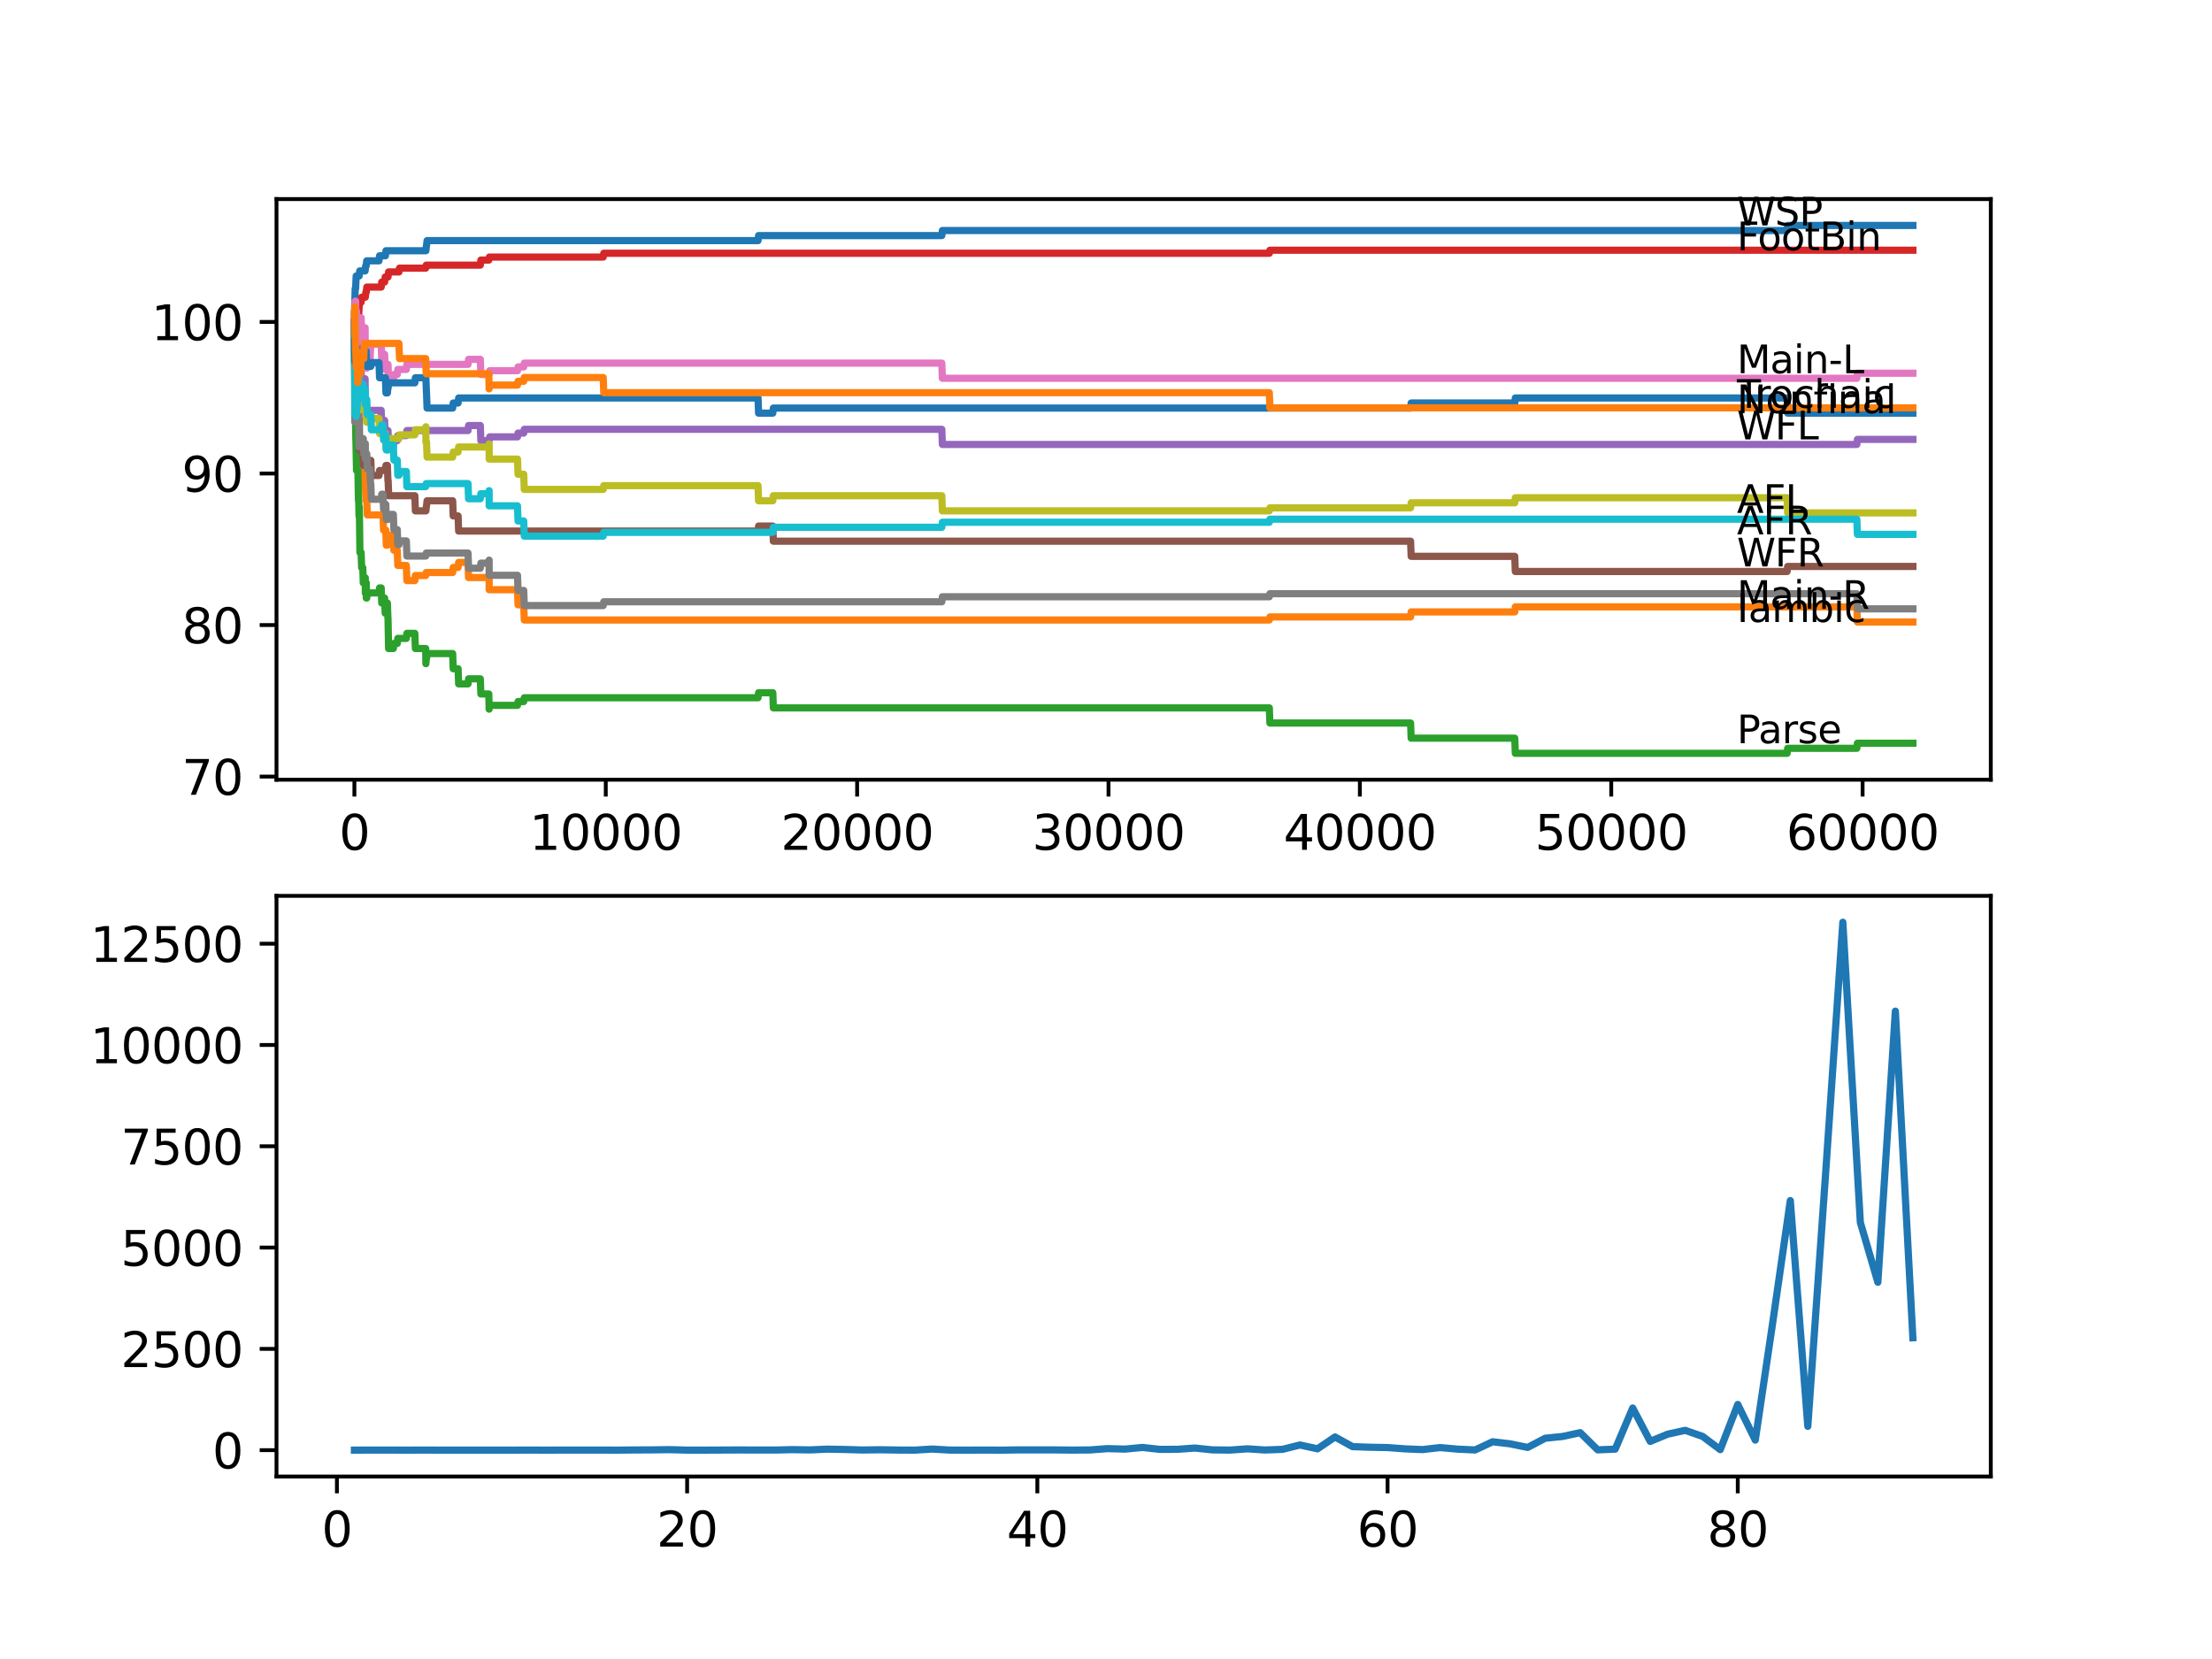 <?xml version="1.0" encoding="utf-8" standalone="no"?>
<!DOCTYPE svg PUBLIC "-//W3C//DTD SVG 1.1//EN"
  "http://www.w3.org/Graphics/SVG/1.1/DTD/svg11.dtd">
<svg xmlns:xlink="http://www.w3.org/1999/xlink" width="460.8pt" height="345.6pt" viewBox="0 0 460.8 345.6" xmlns="http://www.w3.org/2000/svg" version="1.1">
 <defs>
  <style type="text/css">*{stroke-linejoin: round; stroke-linecap: butt}</style>
 </defs>
 <g id="figure_1">
  <g id="patch_1">
   <path d="M 0 345.6 
L 460.8 345.6 
L 460.8 0 
L 0 0 
z
" style="fill: #ffffff"/>
  </g>
  <g id="axes_1">
   <g id="patch_2">
    <path d="M 57.6 162.432 
L 414.72 162.432 
L 414.72 41.472 
L 57.6 41.472 
z
" style="fill: #ffffff"/>
   </g>
   <g id="matplotlib.axis_1">
    <g id="xtick_1">
     <g id="line2d_1">
      <defs>
       <path id="mb96fbe1de0" d="M 0 0 
L 0 3.5 
" style="stroke: #000000; stroke-width: 0.8"/>
      </defs>
      <g>
       <use xlink:href="#mb96fbe1de0" x="73.827" y="162.432" style="stroke: #000000; stroke-width: 0.8"/>
      </g>
     </g>
     <g id="text_1">
      <!-- 0 -->
      <g transform="translate(70.646 177.03)scale(0.1 -0.1)">
       <defs>
        <path id="DejaVuSans-30" d="M 2034 4250 
Q 1547 4250 1301 3770 
Q 1056 3291 1056 2328 
Q 1056 1369 1301 889 
Q 1547 409 2034 409 
Q 2525 409 2770 889 
Q 3016 1369 3016 2328 
Q 3016 3291 2770 3770 
Q 2525 4250 2034 4250 
z
M 2034 4750 
Q 2819 4750 3233 4129 
Q 3647 3509 3647 2328 
Q 3647 1150 3233 529 
Q 2819 -91 2034 -91 
Q 1250 -91 836 529 
Q 422 1150 422 2328 
Q 422 3509 836 4129 
Q 1250 4750 2034 4750 
z
" transform="scale(0.016)"/>
       </defs>
       <use xlink:href="#DejaVuSans-30"/>
      </g>
     </g>
    </g>
    <g id="xtick_2">
     <g id="line2d_2">
      <g>
       <use xlink:href="#mb96fbe1de0" x="126.192" y="162.432" style="stroke: #000000; stroke-width: 0.8"/>
      </g>
     </g>
     <g id="text_2">
      <!-- 10000 -->
      <g transform="translate(110.286 177.03)scale(0.1 -0.1)">
       <defs>
        <path id="DejaVuSans-31" d="M 794 531 
L 1825 531 
L 1825 4091 
L 703 3866 
L 703 4441 
L 1819 4666 
L 2450 4666 
L 2450 531 
L 3481 531 
L 3481 0 
L 794 0 
L 794 531 
z
" transform="scale(0.016)"/>
       </defs>
       <use xlink:href="#DejaVuSans-31"/>
       <use xlink:href="#DejaVuSans-30" x="63.623"/>
       <use xlink:href="#DejaVuSans-30" x="127.246"/>
       <use xlink:href="#DejaVuSans-30" x="190.869"/>
       <use xlink:href="#DejaVuSans-30" x="254.492"/>
      </g>
     </g>
    </g>
    <g id="xtick_3">
     <g id="line2d_3">
      <g>
       <use xlink:href="#mb96fbe1de0" x="178.556" y="162.432" style="stroke: #000000; stroke-width: 0.8"/>
      </g>
     </g>
     <g id="text_3">
      <!-- 20000 -->
      <g transform="translate(162.65 177.03)scale(0.1 -0.1)">
       <defs>
        <path id="DejaVuSans-32" d="M 1228 531 
L 3431 531 
L 3431 0 
L 469 0 
L 469 531 
Q 828 903 1448 1529 
Q 2069 2156 2228 2338 
Q 2531 2678 2651 2914 
Q 2772 3150 2772 3378 
Q 2772 3750 2511 3984 
Q 2250 4219 1831 4219 
Q 1534 4219 1204 4116 
Q 875 4013 500 3803 
L 500 4441 
Q 881 4594 1212 4672 
Q 1544 4750 1819 4750 
Q 2544 4750 2975 4387 
Q 3406 4025 3406 3419 
Q 3406 3131 3298 2873 
Q 3191 2616 2906 2266 
Q 2828 2175 2409 1742 
Q 1991 1309 1228 531 
z
" transform="scale(0.016)"/>
       </defs>
       <use xlink:href="#DejaVuSans-32"/>
       <use xlink:href="#DejaVuSans-30" x="63.623"/>
       <use xlink:href="#DejaVuSans-30" x="127.246"/>
       <use xlink:href="#DejaVuSans-30" x="190.869"/>
       <use xlink:href="#DejaVuSans-30" x="254.492"/>
      </g>
     </g>
    </g>
    <g id="xtick_4">
     <g id="line2d_4">
      <g>
       <use xlink:href="#mb96fbe1de0" x="230.921" y="162.432" style="stroke: #000000; stroke-width: 0.8"/>
      </g>
     </g>
     <g id="text_4">
      <!-- 30000 -->
      <g transform="translate(215.015 177.03)scale(0.1 -0.1)">
       <defs>
        <path id="DejaVuSans-33" d="M 2597 2516 
Q 3050 2419 3304 2112 
Q 3559 1806 3559 1356 
Q 3559 666 3084 287 
Q 2609 -91 1734 -91 
Q 1441 -91 1130 -33 
Q 819 25 488 141 
L 488 750 
Q 750 597 1062 519 
Q 1375 441 1716 441 
Q 2309 441 2620 675 
Q 2931 909 2931 1356 
Q 2931 1769 2642 2001 
Q 2353 2234 1838 2234 
L 1294 2234 
L 1294 2753 
L 1863 2753 
Q 2328 2753 2575 2939 
Q 2822 3125 2822 3475 
Q 2822 3834 2567 4026 
Q 2313 4219 1838 4219 
Q 1578 4219 1281 4162 
Q 984 4106 628 3988 
L 628 4550 
Q 988 4650 1302 4700 
Q 1616 4750 1894 4750 
Q 2613 4750 3031 4423 
Q 3450 4097 3450 3541 
Q 3450 3153 3228 2886 
Q 3006 2619 2597 2516 
z
" transform="scale(0.016)"/>
       </defs>
       <use xlink:href="#DejaVuSans-33"/>
       <use xlink:href="#DejaVuSans-30" x="63.623"/>
       <use xlink:href="#DejaVuSans-30" x="127.246"/>
       <use xlink:href="#DejaVuSans-30" x="190.869"/>
       <use xlink:href="#DejaVuSans-30" x="254.492"/>
      </g>
     </g>
    </g>
    <g id="xtick_5">
     <g id="line2d_5">
      <g>
       <use xlink:href="#mb96fbe1de0" x="283.285" y="162.432" style="stroke: #000000; stroke-width: 0.8"/>
      </g>
     </g>
     <g id="text_5">
      <!-- 40000 -->
      <g transform="translate(267.379 177.03)scale(0.1 -0.1)">
       <defs>
        <path id="DejaVuSans-34" d="M 2419 4116 
L 825 1625 
L 2419 1625 
L 2419 4116 
z
M 2253 4666 
L 3047 4666 
L 3047 1625 
L 3713 1625 
L 3713 1100 
L 3047 1100 
L 3047 0 
L 2419 0 
L 2419 1100 
L 313 1100 
L 313 1709 
L 2253 4666 
z
" transform="scale(0.016)"/>
       </defs>
       <use xlink:href="#DejaVuSans-34"/>
       <use xlink:href="#DejaVuSans-30" x="63.623"/>
       <use xlink:href="#DejaVuSans-30" x="127.246"/>
       <use xlink:href="#DejaVuSans-30" x="190.869"/>
       <use xlink:href="#DejaVuSans-30" x="254.492"/>
      </g>
     </g>
    </g>
    <g id="xtick_6">
     <g id="line2d_6">
      <g>
       <use xlink:href="#mb96fbe1de0" x="335.65" y="162.432" style="stroke: #000000; stroke-width: 0.8"/>
      </g>
     </g>
     <g id="text_6">
      <!-- 50000 -->
      <g transform="translate(319.744 177.03)scale(0.1 -0.1)">
       <defs>
        <path id="DejaVuSans-35" d="M 691 4666 
L 3169 4666 
L 3169 4134 
L 1269 4134 
L 1269 2991 
Q 1406 3038 1543 3061 
Q 1681 3084 1819 3084 
Q 2600 3084 3056 2656 
Q 3513 2228 3513 1497 
Q 3513 744 3044 326 
Q 2575 -91 1722 -91 
Q 1428 -91 1123 -41 
Q 819 9 494 109 
L 494 744 
Q 775 591 1075 516 
Q 1375 441 1709 441 
Q 2250 441 2565 725 
Q 2881 1009 2881 1497 
Q 2881 1984 2565 2268 
Q 2250 2553 1709 2553 
Q 1456 2553 1204 2497 
Q 953 2441 691 2322 
L 691 4666 
z
" transform="scale(0.016)"/>
       </defs>
       <use xlink:href="#DejaVuSans-35"/>
       <use xlink:href="#DejaVuSans-30" x="63.623"/>
       <use xlink:href="#DejaVuSans-30" x="127.246"/>
       <use xlink:href="#DejaVuSans-30" x="190.869"/>
       <use xlink:href="#DejaVuSans-30" x="254.492"/>
      </g>
     </g>
    </g>
    <g id="xtick_7">
     <g id="line2d_7">
      <g>
       <use xlink:href="#mb96fbe1de0" x="388.014" y="162.432" style="stroke: #000000; stroke-width: 0.8"/>
      </g>
     </g>
     <g id="text_7">
      <!-- 60000 -->
      <g transform="translate(372.108 177.03)scale(0.1 -0.1)">
       <defs>
        <path id="DejaVuSans-36" d="M 2113 2584 
Q 1688 2584 1439 2293 
Q 1191 2003 1191 1497 
Q 1191 994 1439 701 
Q 1688 409 2113 409 
Q 2538 409 2786 701 
Q 3034 994 3034 1497 
Q 3034 2003 2786 2293 
Q 2538 2584 2113 2584 
z
M 3366 4563 
L 3366 3988 
Q 3128 4100 2886 4159 
Q 2644 4219 2406 4219 
Q 1781 4219 1451 3797 
Q 1122 3375 1075 2522 
Q 1259 2794 1537 2939 
Q 1816 3084 2150 3084 
Q 2853 3084 3261 2657 
Q 3669 2231 3669 1497 
Q 3669 778 3244 343 
Q 2819 -91 2113 -91 
Q 1303 -91 875 529 
Q 447 1150 447 2328 
Q 447 3434 972 4092 
Q 1497 4750 2381 4750 
Q 2619 4750 2861 4703 
Q 3103 4656 3366 4563 
z
" transform="scale(0.016)"/>
       </defs>
       <use xlink:href="#DejaVuSans-36"/>
       <use xlink:href="#DejaVuSans-30" x="63.623"/>
       <use xlink:href="#DejaVuSans-30" x="127.246"/>
       <use xlink:href="#DejaVuSans-30" x="190.869"/>
       <use xlink:href="#DejaVuSans-30" x="254.492"/>
      </g>
     </g>
    </g>
   </g>
   <g id="matplotlib.axis_2">
    <g id="ytick_1">
     <g id="line2d_8">
      <defs>
       <path id="mcc05cc5904" d="M 0 0 
L -3.5 0 
" style="stroke: #000000; stroke-width: 0.8"/>
      </defs>
      <g>
       <use xlink:href="#mcc05cc5904" x="57.6" y="161.774" style="stroke: #000000; stroke-width: 0.8"/>
      </g>
     </g>
     <g id="text_8">
      <!-- 70 -->
      <g transform="translate(37.875 165.574)scale(0.1 -0.1)">
       <defs>
        <path id="DejaVuSans-37" d="M 525 4666 
L 3525 4666 
L 3525 4397 
L 1831 0 
L 1172 0 
L 2766 4134 
L 525 4134 
L 525 4666 
z
" transform="scale(0.016)"/>
       </defs>
       <use xlink:href="#DejaVuSans-37"/>
       <use xlink:href="#DejaVuSans-30" x="63.623"/>
      </g>
     </g>
    </g>
    <g id="ytick_2">
     <g id="line2d_9">
      <g>
       <use xlink:href="#mcc05cc5904" x="57.6" y="130.206" style="stroke: #000000; stroke-width: 0.8"/>
      </g>
     </g>
     <g id="text_9">
      <!-- 80 -->
      <g transform="translate(37.875 134.005)scale(0.1 -0.1)">
       <defs>
        <path id="DejaVuSans-38" d="M 2034 2216 
Q 1584 2216 1326 1975 
Q 1069 1734 1069 1313 
Q 1069 891 1326 650 
Q 1584 409 2034 409 
Q 2484 409 2743 651 
Q 3003 894 3003 1313 
Q 3003 1734 2745 1975 
Q 2488 2216 2034 2216 
z
M 1403 2484 
Q 997 2584 770 2862 
Q 544 3141 544 3541 
Q 544 4100 942 4425 
Q 1341 4750 2034 4750 
Q 2731 4750 3128 4425 
Q 3525 4100 3525 3541 
Q 3525 3141 3298 2862 
Q 3072 2584 2669 2484 
Q 3125 2378 3379 2068 
Q 3634 1759 3634 1313 
Q 3634 634 3220 271 
Q 2806 -91 2034 -91 
Q 1263 -91 848 271 
Q 434 634 434 1313 
Q 434 1759 690 2068 
Q 947 2378 1403 2484 
z
M 1172 3481 
Q 1172 3119 1398 2916 
Q 1625 2713 2034 2713 
Q 2441 2713 2670 2916 
Q 2900 3119 2900 3481 
Q 2900 3844 2670 4047 
Q 2441 4250 2034 4250 
Q 1625 4250 1398 4047 
Q 1172 3844 1172 3481 
z
" transform="scale(0.016)"/>
       </defs>
       <use xlink:href="#DejaVuSans-38"/>
       <use xlink:href="#DejaVuSans-30" x="63.623"/>
      </g>
     </g>
    </g>
    <g id="ytick_3">
     <g id="line2d_10">
      <g>
       <use xlink:href="#mcc05cc5904" x="57.6" y="98.637" style="stroke: #000000; stroke-width: 0.8"/>
      </g>
     </g>
     <g id="text_10">
      <!-- 90 -->
      <g transform="translate(37.875 102.437)scale(0.1 -0.1)">
       <defs>
        <path id="DejaVuSans-39" d="M 703 97 
L 703 672 
Q 941 559 1184 500 
Q 1428 441 1663 441 
Q 2288 441 2617 861 
Q 2947 1281 2994 2138 
Q 2813 1869 2534 1725 
Q 2256 1581 1919 1581 
Q 1219 1581 811 2004 
Q 403 2428 403 3163 
Q 403 3881 828 4315 
Q 1253 4750 1959 4750 
Q 2769 4750 3195 4129 
Q 3622 3509 3622 2328 
Q 3622 1225 3098 567 
Q 2575 -91 1691 -91 
Q 1453 -91 1209 -44 
Q 966 3 703 97 
z
M 1959 2075 
Q 2384 2075 2632 2365 
Q 2881 2656 2881 3163 
Q 2881 3666 2632 3958 
Q 2384 4250 1959 4250 
Q 1534 4250 1286 3958 
Q 1038 3666 1038 3163 
Q 1038 2656 1286 2365 
Q 1534 2075 1959 2075 
z
" transform="scale(0.016)"/>
       </defs>
       <use xlink:href="#DejaVuSans-39"/>
       <use xlink:href="#DejaVuSans-30" x="63.623"/>
      </g>
     </g>
    </g>
    <g id="ytick_4">
     <g id="line2d_11">
      <g>
       <use xlink:href="#mcc05cc5904" x="57.6" y="67.069" style="stroke: #000000; stroke-width: 0.8"/>
      </g>
     </g>
     <g id="text_11">
      <!-- 100 -->
      <g transform="translate(31.512 70.868)scale(0.1 -0.1)">
       <use xlink:href="#DejaVuSans-31"/>
       <use xlink:href="#DejaVuSans-30" x="63.623"/>
       <use xlink:href="#DejaVuSans-30" x="127.246"/>
      </g>
     </g>
    </g>
   </g>
   <g id="line2d_12">
    <path d="M 73.833 65.49 
L 73.843 65.49 
L 73.995 60.124 
L 74.079 60.124 
L 74.199 57.493 
L 74.822 57.493 
L 74.938 56.441 
L 76.058 56.441 
L 76.173 55.388 
L 76.278 55.388 
L 76.393 54.336 
L 78.954 54.336 
L 79.069 53.284 
L 80.289 53.284 
L 80.404 52.232 
L 88.72 52.232 
L 88.835 51.179 
L 88.851 51.179 
L 88.966 50.127 
L 157.909 50.127 
L 158.024 49.075 
L 196.198 49.075 
L 196.313 48.022 
L 372.289 48.022 
L 372.405 46.97 
L 398.487 46.97 
L 398.487 46.97 
" clip-path="url(#pc924e07a71)" style="fill: none; stroke: #1f77b4; stroke-width: 1.5; stroke-linecap: square"/>
   </g>
   <g id="line2d_13">
    <path d="M 73.833 67.069 
L 73.843 67.069 
L 73.854 66.437 
L 73.875 72.751 
L 73.88 72.751 
L 74 80.538 
L 74.011 80.538 
L 74.131 77.381 
L 74.246 82.643 
L 74.503 82.643 
L 74.618 85.799 
L 74.718 85.799 
L 74.843 95.27 
L 74.854 95.27 
L 74.985 92.534 
L 75.089 92.534 
L 75.205 95.691 
L 75.576 95.691 
L 75.676 94.639 
L 75.796 100.952 
L 76.105 100.952 
L 76.221 104.109 
L 76.404 104.109 
L 76.519 107.266 
L 79.787 107.266 
L 79.902 110.423 
L 80.363 110.423 
L 80.478 113.58 
L 80.698 113.58 
L 80.813 112.527 
L 80.855 112.527 
L 80.97 111.475 
L 81.939 111.475 
L 82.054 114.632 
L 82.756 114.632 
L 82.871 117.789 
L 84.646 117.789 
L 84.761 120.946 
L 86.416 120.946 
L 86.531 119.893 
L 88.678 119.893 
L 88.793 119.262 
L 94.297 119.262 
L 94.412 118.21 
L 95.428 118.21 
L 95.543 117.157 
L 97.496 117.157 
L 97.611 120.314 
L 101.827 120.314 
L 101.895 119.683 
L 101.9 122.84 
L 101.916 122.84 
L 107.802 122.84 
L 107.917 125.997 
L 109.1 125.997 
L 109.215 129.154 
L 264.424 129.154 
L 264.539 128.522 
L 293.853 128.522 
L 293.968 127.47 
L 315.552 127.47 
L 315.668 126.418 
L 386.815 126.418 
L 386.93 129.574 
L 398.487 129.574 
L 398.487 129.574 
" clip-path="url(#pc924e07a71)" style="fill: none; stroke: #ff7f0e; stroke-width: 1.5; stroke-linecap: square"/>
   </g>
   <g id="line2d_14">
    <path d="M 73.833 67.069 
L 73.969 83.274 
L 74.011 83.274 
L 74.131 91.692 
L 74.147 91.692 
L 74.267 98.006 
L 74.555 98.006 
L 74.676 104.32 
L 74.728 104.32 
L 74.786 107.476 
L 74.838 105.635 
L 74.854 105.635 
L 74.98 115.106 
L 75.226 115.106 
L 75.341 118.262 
L 75.576 118.262 
L 75.676 121.419 
L 75.686 120.367 
L 76.095 120.367 
L 76.105 123.524 
L 76.205 122.472 
L 76.278 122.472 
L 76.299 121.419 
L 76.304 124.576 
L 76.378 124.576 
L 76.404 124.576 
L 76.519 123.524 
L 78.954 123.524 
L 79.069 122.472 
L 79.41 122.472 
L 79.525 125.628 
L 79.787 125.628 
L 79.902 124.576 
L 80.122 124.576 
L 80.237 127.733 
L 80.289 127.733 
L 80.41 125.628 
L 80.698 125.628 
L 80.813 128.785 
L 80.829 128.785 
L 80.949 135.099 
L 81.939 135.099 
L 82.054 134.047 
L 82.756 134.047 
L 82.871 132.994 
L 84.646 132.994 
L 84.761 131.942 
L 86.416 131.942 
L 86.531 135.099 
L 88.678 135.099 
L 88.72 138.256 
L 88.788 137.204 
L 88.851 137.204 
L 88.966 136.151 
L 94.297 136.151 
L 94.412 139.308 
L 95.428 139.308 
L 95.543 142.465 
L 97.496 142.465 
L 97.611 141.413 
L 100.057 141.413 
L 100.172 144.569 
L 101.827 144.569 
L 101.895 147.726 
L 101.937 146.937 
L 107.802 146.937 
L 107.917 146.148 
L 109.1 146.148 
L 109.215 145.359 
L 157.909 145.359 
L 158.024 144.306 
L 160.988 144.306 
L 161.103 147.463 
L 264.424 147.463 
L 264.539 150.62 
L 293.853 150.62 
L 293.968 153.777 
L 315.552 153.777 
L 315.668 156.934 
L 372.289 156.934 
L 372.405 155.882 
L 386.815 155.882 
L 386.93 154.829 
L 398.487 154.829 
L 398.487 154.829 
" clip-path="url(#pc924e07a71)" style="fill: none; stroke: #2ca02c; stroke-width: 1.5; stroke-linecap: square"/>
   </g>
   <g id="line2d_15">
    <path d="M 73.833 70.226 
L 73.89 68.963 
L 73.896 72.12 
L 73.906 71.331 
L 73.911 74.487 
L 73.979 71.225 
L 74.016 71.225 
L 74.089 71.225 
L 74.22 69.121 
L 74.262 69.121 
L 74.377 68.068 
L 74.393 68.068 
L 74.513 66.49 
L 74.571 66.49 
L 74.686 65.438 
L 74.728 65.438 
L 74.843 63.596 
L 74.854 63.596 
L 74.969 62.965 
L 75.226 62.965 
L 75.341 61.913 
L 76.095 61.913 
L 76.21 60.86 
L 76.299 60.86 
L 76.414 59.808 
L 79.41 59.808 
L 79.525 58.756 
L 80.122 58.756 
L 80.237 57.703 
L 80.829 57.703 
L 80.944 56.651 
L 83.106 56.651 
L 83.222 55.862 
L 88.678 55.862 
L 88.793 55.231 
L 100.057 55.231 
L 100.172 54.178 
L 101.827 54.178 
L 101.942 53.547 
L 125.658 53.547 
L 125.773 52.758 
L 264.424 52.758 
L 264.539 52.126 
L 398.487 52.126 
L 398.487 52.126 
" clip-path="url(#pc924e07a71)" style="fill: none; stroke: #d62728; stroke-width: 1.5; stroke-linecap: square"/>
   </g>
   <g id="line2d_16">
    <path d="M 73.833 67.069 
L 73.869 67.069 
L 73.99 64.964 
L 74.084 64.964 
L 74.199 68.121 
L 74.262 68.121 
L 74.377 71.278 
L 74.571 71.278 
L 74.686 74.435 
L 74.728 74.435 
L 74.786 77.592 
L 74.838 76.802 
L 75.226 76.802 
L 75.341 79.959 
L 75.676 79.959 
L 75.791 78.907 
L 76.058 78.907 
L 76.105 85.221 
L 76.173 84.168 
L 76.299 84.168 
L 76.404 87.325 
L 76.409 86.273 
L 77.247 86.273 
L 77.362 85.484 
L 79.41 85.484 
L 79.525 88.641 
L 79.787 88.641 
L 79.902 87.588 
L 80.122 87.588 
L 80.237 90.745 
L 80.363 90.745 
L 80.478 89.693 
L 80.829 89.693 
L 80.944 92.85 
L 81.939 92.85 
L 82.054 91.797 
L 82.756 91.797 
L 82.871 90.745 
L 84.646 90.745 
L 84.761 89.693 
L 97.496 89.693 
L 97.611 88.641 
L 100.057 88.641 
L 100.172 91.797 
L 101.895 91.797 
L 102.01 91.008 
L 107.802 91.008 
L 107.917 90.219 
L 109.1 90.219 
L 109.215 89.43 
L 196.198 89.43 
L 196.313 92.587 
L 386.815 92.587 
L 386.93 91.534 
L 398.487 91.534 
L 398.487 91.534 
" clip-path="url(#pc924e07a71)" style="fill: none; stroke: #9467bd; stroke-width: 1.5; stroke-linecap: square"/>
   </g>
   <g id="line2d_17">
    <path d="M 73.833 67.069 
L 73.958 76.96 
L 74.011 76.96 
L 74.126 82.222 
L 74.147 82.222 
L 74.262 85.379 
L 74.555 85.379 
L 74.671 88.535 
L 74.822 88.535 
L 74.864 87.483 
L 74.896 93.797 
L 74.906 93.797 
L 75.576 93.797 
L 75.692 96.954 
L 76.278 96.954 
L 76.393 95.901 
L 77.247 95.901 
L 77.362 99.058 
L 78.954 99.058 
L 79.069 98.006 
L 80.289 98.006 
L 80.404 96.954 
L 80.698 96.954 
L 80.813 100.111 
L 80.855 100.111 
L 80.97 103.267 
L 86.416 103.267 
L 86.531 106.424 
L 88.72 106.424 
L 88.835 105.372 
L 88.851 105.372 
L 88.966 104.32 
L 94.297 104.32 
L 94.412 107.476 
L 95.428 107.476 
L 95.543 110.633 
L 157.909 110.633 
L 158.024 109.581 
L 160.988 109.581 
L 161.103 112.738 
L 293.853 112.738 
L 293.968 115.895 
L 315.552 115.895 
L 315.668 119.052 
L 372.289 119.052 
L 372.405 117.999 
L 398.487 117.999 
L 398.487 117.999 
" clip-path="url(#pc924e07a71)" style="fill: none; stroke: #8c564b; stroke-width: 1.5; stroke-linecap: square"/>
   </g>
   <g id="line2d_18">
    <path d="M 73.833 67.069 
L 73.843 67.069 
L 73.99 62.754 
L 74.084 62.754 
L 74.147 65.911 
L 74.194 64.859 
L 74.262 64.859 
L 74.377 68.016 
L 74.571 68.016 
L 74.576 71.173 
L 74.681 68.016 
L 74.728 68.016 
L 74.744 71.173 
L 74.791 66.174 
L 74.833 66.174 
L 75.226 66.174 
L 75.341 69.331 
L 75.676 69.331 
L 75.791 68.279 
L 76.058 68.279 
L 76.105 74.593 
L 76.173 73.54 
L 76.299 73.54 
L 76.404 76.697 
L 76.409 75.645 
L 77.074 75.645 
L 77.189 72.488 
L 77.247 72.488 
L 77.362 71.699 
L 79.41 71.699 
L 79.525 74.856 
L 79.787 74.856 
L 79.902 73.803 
L 80.122 73.803 
L 80.237 76.96 
L 80.363 76.96 
L 80.478 75.908 
L 80.829 75.908 
L 80.944 79.065 
L 81.939 79.065 
L 82.054 78.013 
L 82.756 78.013 
L 82.871 76.96 
L 84.646 76.96 
L 84.761 75.908 
L 97.496 75.908 
L 97.611 74.856 
L 100.057 74.856 
L 100.172 78.013 
L 101.895 78.013 
L 102.01 77.223 
L 107.802 77.223 
L 107.917 76.434 
L 109.1 76.434 
L 109.215 75.645 
L 196.198 75.645 
L 196.313 78.802 
L 386.815 78.802 
L 386.93 77.749 
L 398.487 77.749 
L 398.487 77.749 
" clip-path="url(#pc924e07a71)" style="fill: none; stroke: #e377c2; stroke-width: 1.5; stroke-linecap: square"/>
   </g>
   <g id="line2d_19">
    <path d="M 73.833 70.226 
L 73.843 69.594 
L 73.875 78.433 
L 73.88 78.433 
L 73.911 87.904 
L 74 85.694 
L 74.089 85.694 
L 74.147 84.379 
L 74.152 87.536 
L 74.189 86.747 
L 74.262 86.747 
L 74.377 85.694 
L 74.393 85.694 
L 74.513 84.116 
L 74.555 84.116 
L 74.576 82.274 
L 74.582 85.431 
L 74.655 85.431 
L 74.728 85.431 
L 74.744 83.59 
L 74.791 93.06 
L 74.796 93.06 
L 74.854 93.06 
L 74.969 92.429 
L 75.226 92.429 
L 75.341 91.377 
L 75.676 91.377 
L 75.791 94.533 
L 76.058 94.533 
L 76.105 92.429 
L 76.111 95.586 
L 76.163 95.586 
L 76.299 95.586 
L 76.404 94.533 
L 76.519 97.69 
L 77.074 97.69 
L 77.189 100.847 
L 77.247 100.847 
L 77.362 104.004 
L 79.41 104.004 
L 79.525 102.952 
L 79.787 102.952 
L 79.902 106.109 
L 80.122 106.109 
L 80.237 105.056 
L 80.363 105.056 
L 80.478 108.213 
L 80.829 108.213 
L 80.944 107.161 
L 81.939 107.161 
L 82.054 110.318 
L 82.756 110.318 
L 82.871 113.475 
L 83.106 113.475 
L 83.222 112.685 
L 84.646 112.685 
L 84.761 115.842 
L 88.678 115.842 
L 88.793 115.211 
L 97.496 115.211 
L 97.611 118.368 
L 100.057 118.368 
L 100.172 117.315 
L 101.827 117.315 
L 101.895 116.684 
L 101.9 119.841 
L 101.916 119.841 
L 107.802 119.841 
L 107.917 122.998 
L 109.1 122.998 
L 109.215 126.155 
L 125.658 126.155 
L 125.773 125.365 
L 196.198 125.365 
L 196.313 124.313 
L 264.424 124.313 
L 264.539 123.682 
L 386.815 123.682 
L 386.93 126.839 
L 398.487 126.839 
L 398.487 126.839 
" clip-path="url(#pc924e07a71)" style="fill: none; stroke: #7f7f7f; stroke-width: 1.5; stroke-linecap: square"/>
   </g>
   <g id="line2d_20">
    <path d="M 73.833 70.226 
L 73.843 69.594 
L 73.88 75.277 
L 73.885 75.277 
L 73.932 78.433 
L 73.995 75.961 
L 74.011 75.961 
L 74.079 74.908 
L 74.089 81.222 
L 74.095 80.696 
L 74.105 80.696 
L 74.225 79.117 
L 74.393 79.117 
L 74.513 77.539 
L 74.555 77.539 
L 74.671 76.75 
L 74.733 76.75 
L 74.744 75.961 
L 74.791 82.274 
L 74.807 82.274 
L 74.822 82.274 
L 74.854 85.431 
L 74.932 82.695 
L 75.576 82.695 
L 75.692 81.643 
L 76.058 81.643 
L 76.173 84.8 
L 76.278 84.8 
L 76.393 87.957 
L 77.247 87.957 
L 77.362 87.167 
L 78.954 87.167 
L 79.069 90.324 
L 80.289 90.324 
L 80.404 93.481 
L 80.698 93.481 
L 80.813 92.429 
L 80.855 92.429 
L 80.97 91.377 
L 83.106 91.377 
L 83.222 90.587 
L 86.416 90.587 
L 86.531 89.535 
L 88.678 89.535 
L 88.72 88.904 
L 88.725 92.061 
L 88.767 92.061 
L 88.851 92.061 
L 88.966 95.217 
L 94.297 95.217 
L 94.412 94.165 
L 95.428 94.165 
L 95.543 93.113 
L 101.827 93.113 
L 101.895 92.481 
L 101.9 95.638 
L 101.916 95.638 
L 107.802 95.638 
L 107.917 98.795 
L 109.1 98.795 
L 109.215 101.952 
L 125.658 101.952 
L 125.773 101.163 
L 157.909 101.163 
L 158.024 104.32 
L 160.988 104.32 
L 161.103 103.267 
L 196.198 103.267 
L 196.313 106.424 
L 264.424 106.424 
L 264.539 105.793 
L 293.853 105.793 
L 293.968 104.741 
L 315.552 104.741 
L 315.668 103.688 
L 372.289 103.688 
L 372.405 106.845 
L 398.487 106.845 
L 398.487 106.845 
" clip-path="url(#pc924e07a71)" style="fill: none; stroke: #bcbd22; stroke-width: 1.5; stroke-linecap: square"/>
   </g>
   <g id="line2d_21">
    <path d="M 73.833 70.226 
L 73.859 68.963 
L 73.875 75.277 
L 73.88 75.277 
L 73.943 86.326 
L 74.006 84.905 
L 74.089 84.905 
L 74.147 83.59 
L 74.152 86.747 
L 74.189 85.957 
L 74.262 85.957 
L 74.377 84.905 
L 74.393 84.905 
L 74.513 83.327 
L 74.555 83.327 
L 74.676 81.485 
L 74.728 81.485 
L 74.786 78.591 
L 74.791 81.748 
L 74.833 81.748 
L 74.854 81.748 
L 74.969 81.117 
L 75.226 81.117 
L 75.341 80.065 
L 75.676 80.065 
L 75.791 83.221 
L 76.058 83.221 
L 76.105 81.117 
L 76.111 84.274 
L 76.163 84.274 
L 76.299 84.274 
L 76.404 83.221 
L 76.519 86.378 
L 77.247 86.378 
L 77.362 89.535 
L 79.41 89.535 
L 79.525 88.483 
L 79.787 88.483 
L 79.902 91.64 
L 80.122 91.64 
L 80.237 90.587 
L 80.363 90.587 
L 80.478 93.744 
L 80.829 93.744 
L 80.944 92.692 
L 81.939 92.692 
L 82.054 95.849 
L 82.756 95.849 
L 82.871 99.006 
L 83.106 99.006 
L 83.222 98.216 
L 84.646 98.216 
L 84.761 101.373 
L 88.678 101.373 
L 88.793 100.742 
L 97.496 100.742 
L 97.611 103.899 
L 100.057 103.899 
L 100.172 102.846 
L 101.827 102.846 
L 101.895 102.215 
L 101.9 105.372 
L 101.916 105.372 
L 107.802 105.372 
L 107.917 108.529 
L 109.1 108.529 
L 109.215 111.686 
L 125.658 111.686 
L 125.773 110.896 
L 160.988 110.896 
L 161.103 109.844 
L 196.198 109.844 
L 196.313 108.792 
L 264.424 108.792 
L 264.539 108.16 
L 386.815 108.16 
L 386.93 111.317 
L 398.487 111.317 
L 398.487 111.317 
" clip-path="url(#pc924e07a71)" style="fill: none; stroke: #17becf; stroke-width: 1.5; stroke-linecap: square"/>
   </g>
   <g id="line2d_22">
    <path d="M 73.833 67.069 
L 73.843 66.437 
L 73.88 72.12 
L 73.885 72.12 
L 73.896 75.277 
L 73.995 73.435 
L 74.011 73.435 
L 74.079 72.383 
L 74.084 75.54 
L 74.11 75.014 
L 74.147 75.014 
L 74.262 73.961 
L 74.555 73.961 
L 74.671 73.172 
L 74.822 73.172 
L 74.864 76.329 
L 74.932 74.224 
L 75.576 74.224 
L 75.692 73.172 
L 76.278 73.172 
L 76.393 76.329 
L 77.247 76.329 
L 77.362 75.54 
L 78.954 75.54 
L 79.069 78.697 
L 80.289 78.697 
L 80.404 81.853 
L 80.698 81.853 
L 80.813 80.801 
L 80.855 80.801 
L 80.97 79.749 
L 86.416 79.749 
L 86.531 78.697 
L 88.72 78.697 
L 88.835 81.853 
L 88.851 81.853 
L 88.966 85.01 
L 94.297 85.01 
L 94.412 83.958 
L 95.428 83.958 
L 95.543 82.906 
L 157.909 82.906 
L 158.024 86.063 
L 160.988 86.063 
L 161.103 85.01 
L 293.853 85.01 
L 293.968 83.958 
L 315.552 83.958 
L 315.668 82.906 
L 372.289 82.906 
L 372.405 86.063 
L 398.487 86.063 
L 398.487 86.063 
" clip-path="url(#pc924e07a71)" style="fill: none; stroke: #1f77b4; stroke-width: 1.5; stroke-linecap: square"/>
   </g>
   <g id="line2d_23">
    <path d="M 73.833 65.49 
L 73.843 65.49 
L 73.948 70.226 
L 73.911 63.912 
L 73.953 67.069 
L 73.974 67.069 
L 74.095 73.382 
L 74.105 73.382 
L 74.22 76.539 
L 74.231 76.539 
L 74.346 73.382 
L 74.393 73.382 
L 74.503 79.696 
L 74.508 76.539 
L 74.718 76.539 
L 74.733 73.382 
L 74.828 74.698 
L 74.854 74.698 
L 74.969 77.855 
L 75.089 77.855 
L 75.205 74.698 
L 75.786 74.698 
L 75.901 71.541 
L 83.106 71.541 
L 83.222 74.698 
L 88.678 74.698 
L 88.793 77.855 
L 101.827 77.855 
L 101.895 81.012 
L 101.937 80.222 
L 107.802 80.222 
L 107.917 79.433 
L 109.1 79.433 
L 109.215 78.644 
L 125.658 78.644 
L 125.773 81.801 
L 264.424 81.801 
L 264.539 84.958 
L 398.487 84.958 
L 398.487 84.958 
" clip-path="url(#pc924e07a71)" style="fill: none; stroke: #ff7f0e; stroke-width: 1.5; stroke-linecap: square"/>
   </g>
   <g id="patch_3">
    <path d="M 57.6 162.432 
L 57.6 41.472 
" style="fill: none; stroke: #000000; stroke-width: 0.8; stroke-linejoin: miter; stroke-linecap: square"/>
   </g>
   <g id="patch_4">
    <path d="M 414.72 162.432 
L 414.72 41.472 
" style="fill: none; stroke: #000000; stroke-width: 0.8; stroke-linejoin: miter; stroke-linecap: square"/>
   </g>
   <g id="patch_5">
    <path d="M 57.6 162.432 
L 414.72 162.432 
" style="fill: none; stroke: #000000; stroke-width: 0.8; stroke-linejoin: miter; stroke-linecap: square"/>
   </g>
   <g id="patch_6">
    <path d="M 57.6 41.472 
L 414.72 41.472 
" style="fill: none; stroke: #000000; stroke-width: 0.8; stroke-linejoin: miter; stroke-linecap: square"/>
   </g>
   <g id="text_12">
    <!-- WSP -->
    <g transform="translate(361.832 46.97)scale(0.08 -0.08)">
     <defs>
      <path id="DejaVuSans-57" d="M 213 4666 
L 850 4666 
L 1831 722 
L 2809 4666 
L 3519 4666 
L 4500 722 
L 5478 4666 
L 6119 4666 
L 4947 0 
L 4153 0 
L 3169 4050 
L 2175 0 
L 1381 0 
L 213 4666 
z
" transform="scale(0.016)"/>
      <path id="DejaVuSans-53" d="M 3425 4513 
L 3425 3897 
Q 3066 4069 2747 4153 
Q 2428 4238 2131 4238 
Q 1616 4238 1336 4038 
Q 1056 3838 1056 3469 
Q 1056 3159 1242 3001 
Q 1428 2844 1947 2747 
L 2328 2669 
Q 3034 2534 3370 2195 
Q 3706 1856 3706 1288 
Q 3706 609 3251 259 
Q 2797 -91 1919 -91 
Q 1588 -91 1214 -16 
Q 841 59 441 206 
L 441 856 
Q 825 641 1194 531 
Q 1563 422 1919 422 
Q 2459 422 2753 634 
Q 3047 847 3047 1241 
Q 3047 1584 2836 1778 
Q 2625 1972 2144 2069 
L 1759 2144 
Q 1053 2284 737 2584 
Q 422 2884 422 3419 
Q 422 4038 858 4394 
Q 1294 4750 2059 4750 
Q 2388 4750 2728 4690 
Q 3069 4631 3425 4513 
z
" transform="scale(0.016)"/>
      <path id="DejaVuSans-50" d="M 1259 4147 
L 1259 2394 
L 2053 2394 
Q 2494 2394 2734 2622 
Q 2975 2850 2975 3272 
Q 2975 3691 2734 3919 
Q 2494 4147 2053 4147 
L 1259 4147 
z
M 628 4666 
L 2053 4666 
Q 2838 4666 3239 4311 
Q 3641 3956 3641 3272 
Q 3641 2581 3239 2228 
Q 2838 1875 2053 1875 
L 1259 1875 
L 1259 0 
L 628 0 
L 628 4666 
z
" transform="scale(0.016)"/>
     </defs>
     <use xlink:href="#DejaVuSans-57"/>
     <use xlink:href="#DejaVuSans-53" x="98.877"/>
     <use xlink:href="#DejaVuSans-50" x="162.354"/>
    </g>
   </g>
   <g id="text_13">
    <!-- Iambic -->
    <g transform="translate(361.832 129.574)scale(0.08 -0.08)">
     <defs>
      <path id="DejaVuSans-49" d="M 628 4666 
L 1259 4666 
L 1259 0 
L 628 0 
L 628 4666 
z
" transform="scale(0.016)"/>
      <path id="DejaVuSans-61" d="M 2194 1759 
Q 1497 1759 1228 1600 
Q 959 1441 959 1056 
Q 959 750 1161 570 
Q 1363 391 1709 391 
Q 2188 391 2477 730 
Q 2766 1069 2766 1631 
L 2766 1759 
L 2194 1759 
z
M 3341 1997 
L 3341 0 
L 2766 0 
L 2766 531 
Q 2569 213 2275 61 
Q 1981 -91 1556 -91 
Q 1019 -91 701 211 
Q 384 513 384 1019 
Q 384 1609 779 1909 
Q 1175 2209 1959 2209 
L 2766 2209 
L 2766 2266 
Q 2766 2663 2505 2880 
Q 2244 3097 1772 3097 
Q 1472 3097 1187 3025 
Q 903 2953 641 2809 
L 641 3341 
Q 956 3463 1253 3523 
Q 1550 3584 1831 3584 
Q 2591 3584 2966 3190 
Q 3341 2797 3341 1997 
z
" transform="scale(0.016)"/>
      <path id="DejaVuSans-6d" d="M 3328 2828 
Q 3544 3216 3844 3400 
Q 4144 3584 4550 3584 
Q 5097 3584 5394 3201 
Q 5691 2819 5691 2113 
L 5691 0 
L 5113 0 
L 5113 2094 
Q 5113 2597 4934 2840 
Q 4756 3084 4391 3084 
Q 3944 3084 3684 2787 
Q 3425 2491 3425 1978 
L 3425 0 
L 2847 0 
L 2847 2094 
Q 2847 2600 2669 2842 
Q 2491 3084 2119 3084 
Q 1678 3084 1418 2786 
Q 1159 2488 1159 1978 
L 1159 0 
L 581 0 
L 581 3500 
L 1159 3500 
L 1159 2956 
Q 1356 3278 1631 3431 
Q 1906 3584 2284 3584 
Q 2666 3584 2933 3390 
Q 3200 3197 3328 2828 
z
" transform="scale(0.016)"/>
      <path id="DejaVuSans-62" d="M 3116 1747 
Q 3116 2381 2855 2742 
Q 2594 3103 2138 3103 
Q 1681 3103 1420 2742 
Q 1159 2381 1159 1747 
Q 1159 1113 1420 752 
Q 1681 391 2138 391 
Q 2594 391 2855 752 
Q 3116 1113 3116 1747 
z
M 1159 2969 
Q 1341 3281 1617 3432 
Q 1894 3584 2278 3584 
Q 2916 3584 3314 3078 
Q 3713 2572 3713 1747 
Q 3713 922 3314 415 
Q 2916 -91 2278 -91 
Q 1894 -91 1617 61 
Q 1341 213 1159 525 
L 1159 0 
L 581 0 
L 581 4863 
L 1159 4863 
L 1159 2969 
z
" transform="scale(0.016)"/>
      <path id="DejaVuSans-69" d="M 603 3500 
L 1178 3500 
L 1178 0 
L 603 0 
L 603 3500 
z
M 603 4863 
L 1178 4863 
L 1178 4134 
L 603 4134 
L 603 4863 
z
" transform="scale(0.016)"/>
      <path id="DejaVuSans-63" d="M 3122 3366 
L 3122 2828 
Q 2878 2963 2633 3030 
Q 2388 3097 2138 3097 
Q 1578 3097 1268 2742 
Q 959 2388 959 1747 
Q 959 1106 1268 751 
Q 1578 397 2138 397 
Q 2388 397 2633 464 
Q 2878 531 3122 666 
L 3122 134 
Q 2881 22 2623 -34 
Q 2366 -91 2075 -91 
Q 1284 -91 818 406 
Q 353 903 353 1747 
Q 353 2603 823 3093 
Q 1294 3584 2113 3584 
Q 2378 3584 2631 3529 
Q 2884 3475 3122 3366 
z
" transform="scale(0.016)"/>
     </defs>
     <use xlink:href="#DejaVuSans-49"/>
     <use xlink:href="#DejaVuSans-61" x="29.492"/>
     <use xlink:href="#DejaVuSans-6d" x="90.771"/>
     <use xlink:href="#DejaVuSans-62" x="188.184"/>
     <use xlink:href="#DejaVuSans-69" x="251.66"/>
     <use xlink:href="#DejaVuSans-63" x="279.443"/>
    </g>
   </g>
   <g id="text_14">
    <!-- Parse -->
    <g transform="translate(361.832 154.829)scale(0.08 -0.08)">
     <defs>
      <path id="DejaVuSans-72" d="M 2631 2963 
Q 2534 3019 2420 3045 
Q 2306 3072 2169 3072 
Q 1681 3072 1420 2755 
Q 1159 2438 1159 1844 
L 1159 0 
L 581 0 
L 581 3500 
L 1159 3500 
L 1159 2956 
Q 1341 3275 1631 3429 
Q 1922 3584 2338 3584 
Q 2397 3584 2469 3576 
Q 2541 3569 2628 3553 
L 2631 2963 
z
" transform="scale(0.016)"/>
      <path id="DejaVuSans-73" d="M 2834 3397 
L 2834 2853 
Q 2591 2978 2328 3040 
Q 2066 3103 1784 3103 
Q 1356 3103 1142 2972 
Q 928 2841 928 2578 
Q 928 2378 1081 2264 
Q 1234 2150 1697 2047 
L 1894 2003 
Q 2506 1872 2764 1633 
Q 3022 1394 3022 966 
Q 3022 478 2636 193 
Q 2250 -91 1575 -91 
Q 1294 -91 989 -36 
Q 684 19 347 128 
L 347 722 
Q 666 556 975 473 
Q 1284 391 1588 391 
Q 1994 391 2212 530 
Q 2431 669 2431 922 
Q 2431 1156 2273 1281 
Q 2116 1406 1581 1522 
L 1381 1569 
Q 847 1681 609 1914 
Q 372 2147 372 2553 
Q 372 3047 722 3315 
Q 1072 3584 1716 3584 
Q 2034 3584 2315 3537 
Q 2597 3491 2834 3397 
z
" transform="scale(0.016)"/>
      <path id="DejaVuSans-65" d="M 3597 1894 
L 3597 1613 
L 953 1613 
Q 991 1019 1311 708 
Q 1631 397 2203 397 
Q 2534 397 2845 478 
Q 3156 559 3463 722 
L 3463 178 
Q 3153 47 2828 -22 
Q 2503 -91 2169 -91 
Q 1331 -91 842 396 
Q 353 884 353 1716 
Q 353 2575 817 3079 
Q 1281 3584 2069 3584 
Q 2775 3584 3186 3129 
Q 3597 2675 3597 1894 
z
M 3022 2063 
Q 3016 2534 2758 2815 
Q 2500 3097 2075 3097 
Q 1594 3097 1305 2825 
Q 1016 2553 972 2059 
L 3022 2063 
z
" transform="scale(0.016)"/>
     </defs>
     <use xlink:href="#DejaVuSans-50"/>
     <use xlink:href="#DejaVuSans-61" x="55.803"/>
     <use xlink:href="#DejaVuSans-72" x="117.082"/>
     <use xlink:href="#DejaVuSans-73" x="158.195"/>
     <use xlink:href="#DejaVuSans-65" x="210.295"/>
    </g>
   </g>
   <g id="text_15">
    <!-- FootBin -->
    <g transform="translate(361.832 52.126)scale(0.08 -0.08)">
     <defs>
      <path id="DejaVuSans-46" d="M 628 4666 
L 3309 4666 
L 3309 4134 
L 1259 4134 
L 1259 2759 
L 3109 2759 
L 3109 2228 
L 1259 2228 
L 1259 0 
L 628 0 
L 628 4666 
z
" transform="scale(0.016)"/>
      <path id="DejaVuSans-6f" d="M 1959 3097 
Q 1497 3097 1228 2736 
Q 959 2375 959 1747 
Q 959 1119 1226 758 
Q 1494 397 1959 397 
Q 2419 397 2687 759 
Q 2956 1122 2956 1747 
Q 2956 2369 2687 2733 
Q 2419 3097 1959 3097 
z
M 1959 3584 
Q 2709 3584 3137 3096 
Q 3566 2609 3566 1747 
Q 3566 888 3137 398 
Q 2709 -91 1959 -91 
Q 1206 -91 779 398 
Q 353 888 353 1747 
Q 353 2609 779 3096 
Q 1206 3584 1959 3584 
z
" transform="scale(0.016)"/>
      <path id="DejaVuSans-74" d="M 1172 4494 
L 1172 3500 
L 2356 3500 
L 2356 3053 
L 1172 3053 
L 1172 1153 
Q 1172 725 1289 603 
Q 1406 481 1766 481 
L 2356 481 
L 2356 0 
L 1766 0 
Q 1100 0 847 248 
Q 594 497 594 1153 
L 594 3053 
L 172 3053 
L 172 3500 
L 594 3500 
L 594 4494 
L 1172 4494 
z
" transform="scale(0.016)"/>
      <path id="DejaVuSans-42" d="M 1259 2228 
L 1259 519 
L 2272 519 
Q 2781 519 3026 730 
Q 3272 941 3272 1375 
Q 3272 1813 3026 2020 
Q 2781 2228 2272 2228 
L 1259 2228 
z
M 1259 4147 
L 1259 2741 
L 2194 2741 
Q 2656 2741 2882 2914 
Q 3109 3088 3109 3444 
Q 3109 3797 2882 3972 
Q 2656 4147 2194 4147 
L 1259 4147 
z
M 628 4666 
L 2241 4666 
Q 2963 4666 3353 4366 
Q 3744 4066 3744 3513 
Q 3744 3084 3544 2831 
Q 3344 2578 2956 2516 
Q 3422 2416 3680 2098 
Q 3938 1781 3938 1306 
Q 3938 681 3513 340 
Q 3088 0 2303 0 
L 628 0 
L 628 4666 
z
" transform="scale(0.016)"/>
      <path id="DejaVuSans-6e" d="M 3513 2113 
L 3513 0 
L 2938 0 
L 2938 2094 
Q 2938 2591 2744 2837 
Q 2550 3084 2163 3084 
Q 1697 3084 1428 2787 
Q 1159 2491 1159 1978 
L 1159 0 
L 581 0 
L 581 3500 
L 1159 3500 
L 1159 2956 
Q 1366 3272 1645 3428 
Q 1925 3584 2291 3584 
Q 2894 3584 3203 3211 
Q 3513 2838 3513 2113 
z
" transform="scale(0.016)"/>
     </defs>
     <use xlink:href="#DejaVuSans-46"/>
     <use xlink:href="#DejaVuSans-6f" x="53.895"/>
     <use xlink:href="#DejaVuSans-6f" x="115.076"/>
     <use xlink:href="#DejaVuSans-74" x="176.258"/>
     <use xlink:href="#DejaVuSans-42" x="215.467"/>
     <use xlink:href="#DejaVuSans-69" x="284.07"/>
     <use xlink:href="#DejaVuSans-6e" x="311.854"/>
    </g>
   </g>
   <g id="text_16">
    <!-- WFL -->
    <g transform="translate(361.832 91.534)scale(0.08 -0.08)">
     <defs>
      <path id="DejaVuSans-4c" d="M 628 4666 
L 1259 4666 
L 1259 531 
L 3531 531 
L 3531 0 
L 628 0 
L 628 4666 
z
" transform="scale(0.016)"/>
     </defs>
     <use xlink:href="#DejaVuSans-57"/>
     <use xlink:href="#DejaVuSans-46" x="98.877"/>
     <use xlink:href="#DejaVuSans-4c" x="156.396"/>
    </g>
   </g>
   <g id="text_17">
    <!-- WFR -->
    <g transform="translate(361.832 117.999)scale(0.08 -0.08)">
     <defs>
      <path id="DejaVuSans-52" d="M 2841 2188 
Q 3044 2119 3236 1894 
Q 3428 1669 3622 1275 
L 4263 0 
L 3584 0 
L 2988 1197 
Q 2756 1666 2539 1819 
Q 2322 1972 1947 1972 
L 1259 1972 
L 1259 0 
L 628 0 
L 628 4666 
L 2053 4666 
Q 2853 4666 3247 4331 
Q 3641 3997 3641 3322 
Q 3641 2881 3436 2590 
Q 3231 2300 2841 2188 
z
M 1259 4147 
L 1259 2491 
L 2053 2491 
Q 2509 2491 2742 2702 
Q 2975 2913 2975 3322 
Q 2975 3731 2742 3939 
Q 2509 4147 2053 4147 
L 1259 4147 
z
" transform="scale(0.016)"/>
     </defs>
     <use xlink:href="#DejaVuSans-57"/>
     <use xlink:href="#DejaVuSans-46" x="98.877"/>
     <use xlink:href="#DejaVuSans-52" x="156.396"/>
    </g>
   </g>
   <g id="text_18">
    <!-- Main-L -->
    <g transform="translate(361.832 77.749)scale(0.08 -0.08)">
     <defs>
      <path id="DejaVuSans-4d" d="M 628 4666 
L 1569 4666 
L 2759 1491 
L 3956 4666 
L 4897 4666 
L 4897 0 
L 4281 0 
L 4281 4097 
L 3078 897 
L 2444 897 
L 1241 4097 
L 1241 0 
L 628 0 
L 628 4666 
z
" transform="scale(0.016)"/>
      <path id="DejaVuSans-2d" d="M 313 2009 
L 1997 2009 
L 1997 1497 
L 313 1497 
L 313 2009 
z
" transform="scale(0.016)"/>
     </defs>
     <use xlink:href="#DejaVuSans-4d"/>
     <use xlink:href="#DejaVuSans-61" x="86.279"/>
     <use xlink:href="#DejaVuSans-69" x="147.559"/>
     <use xlink:href="#DejaVuSans-6e" x="175.342"/>
     <use xlink:href="#DejaVuSans-2d" x="238.721"/>
     <use xlink:href="#DejaVuSans-4c" x="274.805"/>
    </g>
   </g>
   <g id="text_19">
    <!-- Main-R -->
    <g transform="translate(361.832 126.839)scale(0.08 -0.08)">
     <use xlink:href="#DejaVuSans-4d"/>
     <use xlink:href="#DejaVuSans-61" x="86.279"/>
     <use xlink:href="#DejaVuSans-69" x="147.559"/>
     <use xlink:href="#DejaVuSans-6e" x="175.342"/>
     <use xlink:href="#DejaVuSans-2d" x="238.721"/>
     <use xlink:href="#DejaVuSans-52" x="274.805"/>
    </g>
   </g>
   <g id="text_20">
    <!-- AFL -->
    <g transform="translate(361.832 106.845)scale(0.08 -0.08)">
     <defs>
      <path id="DejaVuSans-41" d="M 2188 4044 
L 1331 1722 
L 3047 1722 
L 2188 4044 
z
M 1831 4666 
L 2547 4666 
L 4325 0 
L 3669 0 
L 3244 1197 
L 1141 1197 
L 716 0 
L 50 0 
L 1831 4666 
z
" transform="scale(0.016)"/>
     </defs>
     <use xlink:href="#DejaVuSans-41"/>
     <use xlink:href="#DejaVuSans-46" x="68.408"/>
     <use xlink:href="#DejaVuSans-4c" x="125.928"/>
    </g>
   </g>
   <g id="text_21">
    <!-- AFR -->
    <g transform="translate(361.832 111.317)scale(0.08 -0.08)">
     <use xlink:href="#DejaVuSans-41"/>
     <use xlink:href="#DejaVuSans-46" x="68.408"/>
     <use xlink:href="#DejaVuSans-52" x="125.928"/>
    </g>
   </g>
   <g id="text_22">
    <!-- Nonfinal -->
    <g transform="translate(361.832 86.063)scale(0.08 -0.08)">
     <defs>
      <path id="DejaVuSans-4e" d="M 628 4666 
L 1478 4666 
L 3547 763 
L 3547 4666 
L 4159 4666 
L 4159 0 
L 3309 0 
L 1241 3903 
L 1241 0 
L 628 0 
L 628 4666 
z
" transform="scale(0.016)"/>
      <path id="DejaVuSans-66" d="M 2375 4863 
L 2375 4384 
L 1825 4384 
Q 1516 4384 1395 4259 
Q 1275 4134 1275 3809 
L 1275 3500 
L 2222 3500 
L 2222 3053 
L 1275 3053 
L 1275 0 
L 697 0 
L 697 3053 
L 147 3053 
L 147 3500 
L 697 3500 
L 697 3744 
Q 697 4328 969 4595 
Q 1241 4863 1831 4863 
L 2375 4863 
z
" transform="scale(0.016)"/>
      <path id="DejaVuSans-6c" d="M 603 4863 
L 1178 4863 
L 1178 0 
L 603 0 
L 603 4863 
z
" transform="scale(0.016)"/>
     </defs>
     <use xlink:href="#DejaVuSans-4e"/>
     <use xlink:href="#DejaVuSans-6f" x="74.805"/>
     <use xlink:href="#DejaVuSans-6e" x="135.986"/>
     <use xlink:href="#DejaVuSans-66" x="199.365"/>
     <use xlink:href="#DejaVuSans-69" x="234.57"/>
     <use xlink:href="#DejaVuSans-6e" x="262.354"/>
     <use xlink:href="#DejaVuSans-61" x="325.732"/>
     <use xlink:href="#DejaVuSans-6c" x="387.012"/>
    </g>
   </g>
   <g id="text_23">
    <!-- Trochaic -->
    <g transform="translate(361.832 84.958)scale(0.08 -0.08)">
     <defs>
      <path id="DejaVuSans-54" d="M -19 4666 
L 3928 4666 
L 3928 4134 
L 2272 4134 
L 2272 0 
L 1638 0 
L 1638 4134 
L -19 4134 
L -19 4666 
z
" transform="scale(0.016)"/>
      <path id="DejaVuSans-68" d="M 3513 2113 
L 3513 0 
L 2938 0 
L 2938 2094 
Q 2938 2591 2744 2837 
Q 2550 3084 2163 3084 
Q 1697 3084 1428 2787 
Q 1159 2491 1159 1978 
L 1159 0 
L 581 0 
L 581 4863 
L 1159 4863 
L 1159 2956 
Q 1366 3272 1645 3428 
Q 1925 3584 2291 3584 
Q 2894 3584 3203 3211 
Q 3513 2838 3513 2113 
z
" transform="scale(0.016)"/>
     </defs>
     <use xlink:href="#DejaVuSans-54"/>
     <use xlink:href="#DejaVuSans-72" x="46.334"/>
     <use xlink:href="#DejaVuSans-6f" x="85.197"/>
     <use xlink:href="#DejaVuSans-63" x="146.379"/>
     <use xlink:href="#DejaVuSans-68" x="201.359"/>
     <use xlink:href="#DejaVuSans-61" x="264.738"/>
     <use xlink:href="#DejaVuSans-69" x="326.018"/>
     <use xlink:href="#DejaVuSans-63" x="353.801"/>
    </g>
   </g>
  </g>
  <g id="axes_2">
   <g id="patch_7">
    <path d="M 57.6 307.584 
L 414.72 307.584 
L 414.72 186.624 
L 57.6 186.624 
z
" style="fill: #ffffff"/>
   </g>
   <g id="matplotlib.axis_3">
    <g id="xtick_8">
     <g id="line2d_24">
      <g>
       <use xlink:href="#mb96fbe1de0" x="70.185" y="307.584" style="stroke: #000000; stroke-width: 0.8"/>
      </g>
     </g>
     <g id="text_24">
      <!-- 0 -->
      <g transform="translate(67.004 322.182)scale(0.1 -0.1)">
       <use xlink:href="#DejaVuSans-30"/>
      </g>
     </g>
    </g>
    <g id="xtick_9">
     <g id="line2d_25">
      <g>
       <use xlink:href="#mb96fbe1de0" x="143.141" y="307.584" style="stroke: #000000; stroke-width: 0.8"/>
      </g>
     </g>
     <g id="text_25">
      <!-- 20 -->
      <g transform="translate(136.779 322.182)scale(0.1 -0.1)">
       <use xlink:href="#DejaVuSans-32"/>
       <use xlink:href="#DejaVuSans-30" x="63.623"/>
      </g>
     </g>
    </g>
    <g id="xtick_10">
     <g id="line2d_26">
      <g>
       <use xlink:href="#mb96fbe1de0" x="216.097" y="307.584" style="stroke: #000000; stroke-width: 0.8"/>
      </g>
     </g>
     <g id="text_26">
      <!-- 40 -->
      <g transform="translate(209.735 322.182)scale(0.1 -0.1)">
       <use xlink:href="#DejaVuSans-34"/>
       <use xlink:href="#DejaVuSans-30" x="63.623"/>
      </g>
     </g>
    </g>
    <g id="xtick_11">
     <g id="line2d_27">
      <g>
       <use xlink:href="#mb96fbe1de0" x="289.053" y="307.584" style="stroke: #000000; stroke-width: 0.8"/>
      </g>
     </g>
     <g id="text_27">
      <!-- 60 -->
      <g transform="translate(282.691 322.182)scale(0.1 -0.1)">
       <use xlink:href="#DejaVuSans-36"/>
       <use xlink:href="#DejaVuSans-30" x="63.623"/>
      </g>
     </g>
    </g>
    <g id="xtick_12">
     <g id="line2d_28">
      <g>
       <use xlink:href="#mb96fbe1de0" x="362.009" y="307.584" style="stroke: #000000; stroke-width: 0.8"/>
      </g>
     </g>
     <g id="text_28">
      <!-- 80 -->
      <g transform="translate(355.647 322.182)scale(0.1 -0.1)">
       <use xlink:href="#DejaVuSans-38"/>
       <use xlink:href="#DejaVuSans-30" x="63.623"/>
      </g>
     </g>
    </g>
   </g>
   <g id="matplotlib.axis_4">
    <g id="ytick_5">
     <g id="line2d_29">
      <g>
       <use xlink:href="#mcc05cc5904" x="57.6" y="302.094" style="stroke: #000000; stroke-width: 0.8"/>
      </g>
     </g>
     <g id="text_29">
      <!-- 0 -->
      <g transform="translate(44.237 305.893)scale(0.1 -0.1)">
       <use xlink:href="#DejaVuSans-30"/>
      </g>
     </g>
    </g>
    <g id="ytick_6">
     <g id="line2d_30">
      <g>
       <use xlink:href="#mcc05cc5904" x="57.6" y="280.993" style="stroke: #000000; stroke-width: 0.8"/>
      </g>
     </g>
     <g id="text_30">
      <!-- 2500 -->
      <g transform="translate(25.15 284.792)scale(0.1 -0.1)">
       <use xlink:href="#DejaVuSans-32"/>
       <use xlink:href="#DejaVuSans-35" x="63.623"/>
       <use xlink:href="#DejaVuSans-30" x="127.246"/>
       <use xlink:href="#DejaVuSans-30" x="190.869"/>
      </g>
     </g>
    </g>
    <g id="ytick_7">
     <g id="line2d_31">
      <g>
       <use xlink:href="#mcc05cc5904" x="57.6" y="259.891" style="stroke: #000000; stroke-width: 0.8"/>
      </g>
     </g>
     <g id="text_31">
      <!-- 5000 -->
      <g transform="translate(25.15 263.691)scale(0.1 -0.1)">
       <use xlink:href="#DejaVuSans-35"/>
       <use xlink:href="#DejaVuSans-30" x="63.623"/>
       <use xlink:href="#DejaVuSans-30" x="127.246"/>
       <use xlink:href="#DejaVuSans-30" x="190.869"/>
      </g>
     </g>
    </g>
    <g id="ytick_8">
     <g id="line2d_32">
      <g>
       <use xlink:href="#mcc05cc5904" x="57.6" y="238.79" style="stroke: #000000; stroke-width: 0.8"/>
      </g>
     </g>
     <g id="text_32">
      <!-- 7500 -->
      <g transform="translate(25.15 242.589)scale(0.1 -0.1)">
       <use xlink:href="#DejaVuSans-37"/>
       <use xlink:href="#DejaVuSans-35" x="63.623"/>
       <use xlink:href="#DejaVuSans-30" x="127.246"/>
       <use xlink:href="#DejaVuSans-30" x="190.869"/>
      </g>
     </g>
    </g>
    <g id="ytick_9">
     <g id="line2d_33">
      <g>
       <use xlink:href="#mcc05cc5904" x="57.6" y="217.689" style="stroke: #000000; stroke-width: 0.8"/>
      </g>
     </g>
     <g id="text_33">
      <!-- 10000 -->
      <g transform="translate(18.788 221.488)scale(0.1 -0.1)">
       <use xlink:href="#DejaVuSans-31"/>
       <use xlink:href="#DejaVuSans-30" x="63.623"/>
       <use xlink:href="#DejaVuSans-30" x="127.246"/>
       <use xlink:href="#DejaVuSans-30" x="190.869"/>
       <use xlink:href="#DejaVuSans-30" x="254.492"/>
      </g>
     </g>
    </g>
    <g id="ytick_10">
     <g id="line2d_34">
      <g>
       <use xlink:href="#mcc05cc5904" x="57.6" y="196.587" style="stroke: #000000; stroke-width: 0.8"/>
      </g>
     </g>
     <g id="text_34">
      <!-- 12500 -->
      <g transform="translate(18.788 200.386)scale(0.1 -0.1)">
       <use xlink:href="#DejaVuSans-31"/>
       <use xlink:href="#DejaVuSans-32" x="63.623"/>
       <use xlink:href="#DejaVuSans-35" x="127.246"/>
       <use xlink:href="#DejaVuSans-30" x="190.869"/>
       <use xlink:href="#DejaVuSans-30" x="254.492"/>
      </g>
     </g>
    </g>
   </g>
   <g id="line2d_35">
    <path d="M 73.833 302.086 
L 77.481 302.077 
L 81.128 302.077 
L 84.776 302.086 
L 88.424 302.077 
L 92.072 302.086 
L 95.72 302.086 
L 99.367 302.086 
L 103.015 302.086 
L 106.663 302.086 
L 110.311 302.077 
L 113.959 302.086 
L 117.606 302.077 
L 121.254 302.077 
L 124.902 302.077 
L 128.55 302.086 
L 132.198 302.052 
L 135.845 302.035 
L 139.493 301.985 
L 143.141 302.086 
L 146.789 302.086 
L 150.437 302.069 
L 154.084 302.052 
L 157.732 302.069 
L 161.38 302.069 
L 165.028 301.985 
L 168.676 302.044 
L 172.323 301.883 
L 175.971 301.951 
L 179.619 302.06 
L 183.267 302.01 
L 186.915 302.069 
L 190.562 302.086 
L 194.21 301.866 
L 197.858 302.077 
L 201.506 302.086 
L 205.154 302.077 
L 208.801 302.086 
L 212.449 302.035 
L 216.097 302.035 
L 219.745 302.044 
L 223.393 302.077 
L 227.04 302.052 
L 230.688 301.774 
L 234.336 301.875 
L 237.984 301.529 
L 241.632 301.934 
L 245.28 301.917 
L 248.927 301.655 
L 252.575 302.035 
L 256.223 302.077 
L 259.871 301.816 
L 263.519 302.06 
L 267.166 301.925 
L 270.814 301.014 
L 274.462 301.816 
L 278.11 299.343 
L 281.758 301.36 
L 285.405 301.487 
L 289.053 301.554 
L 292.701 301.824 
L 296.349 301.976 
L 299.997 301.554 
L 303.644 301.883 
L 307.292 302.052 
L 310.94 300.347 
L 314.588 300.778 
L 318.236 301.529 
L 321.883 299.613 
L 325.531 299.241 
L 329.179 298.448 
L 332.827 302.027 
L 336.475 301.883 
L 340.122 293.316 
L 343.77 300.271 
L 347.418 298.76 
L 351.066 297.967 
L 354.714 299.241 
L 358.361 301.985 
L 362.009 292.573 
L 365.657 300.001 
L 369.305 275.405 
L 372.953 250.109 
L 376.6 297.131 
L 380.248 245.34 
L 383.896 192.122 
L 387.544 254.658 
L 391.192 267.117 
L 394.839 210.641 
L 398.487 278.68 
" clip-path="url(#pd76b84b696)" style="fill: none; stroke: #1f77b4; stroke-width: 1.5; stroke-linecap: square"/>
   </g>
   <g id="patch_8">
    <path d="M 57.6 307.584 
L 57.6 186.624 
" style="fill: none; stroke: #000000; stroke-width: 0.8; stroke-linejoin: miter; stroke-linecap: square"/>
   </g>
   <g id="patch_9">
    <path d="M 414.72 307.584 
L 414.72 186.624 
" style="fill: none; stroke: #000000; stroke-width: 0.8; stroke-linejoin: miter; stroke-linecap: square"/>
   </g>
   <g id="patch_10">
    <path d="M 57.6 307.584 
L 414.72 307.584 
" style="fill: none; stroke: #000000; stroke-width: 0.8; stroke-linejoin: miter; stroke-linecap: square"/>
   </g>
   <g id="patch_11">
    <path d="M 57.6 186.624 
L 414.72 186.624 
" style="fill: none; stroke: #000000; stroke-width: 0.8; stroke-linejoin: miter; stroke-linecap: square"/>
   </g>
  </g>
 </g>
 <defs>
  <clipPath id="pc924e07a71">
   <rect x="57.6" y="41.472" width="357.12" height="120.96"/>
  </clipPath>
  <clipPath id="pd76b84b696">
   <rect x="57.6" y="186.624" width="357.12" height="120.96"/>
  </clipPath>
 </defs>
</svg>
